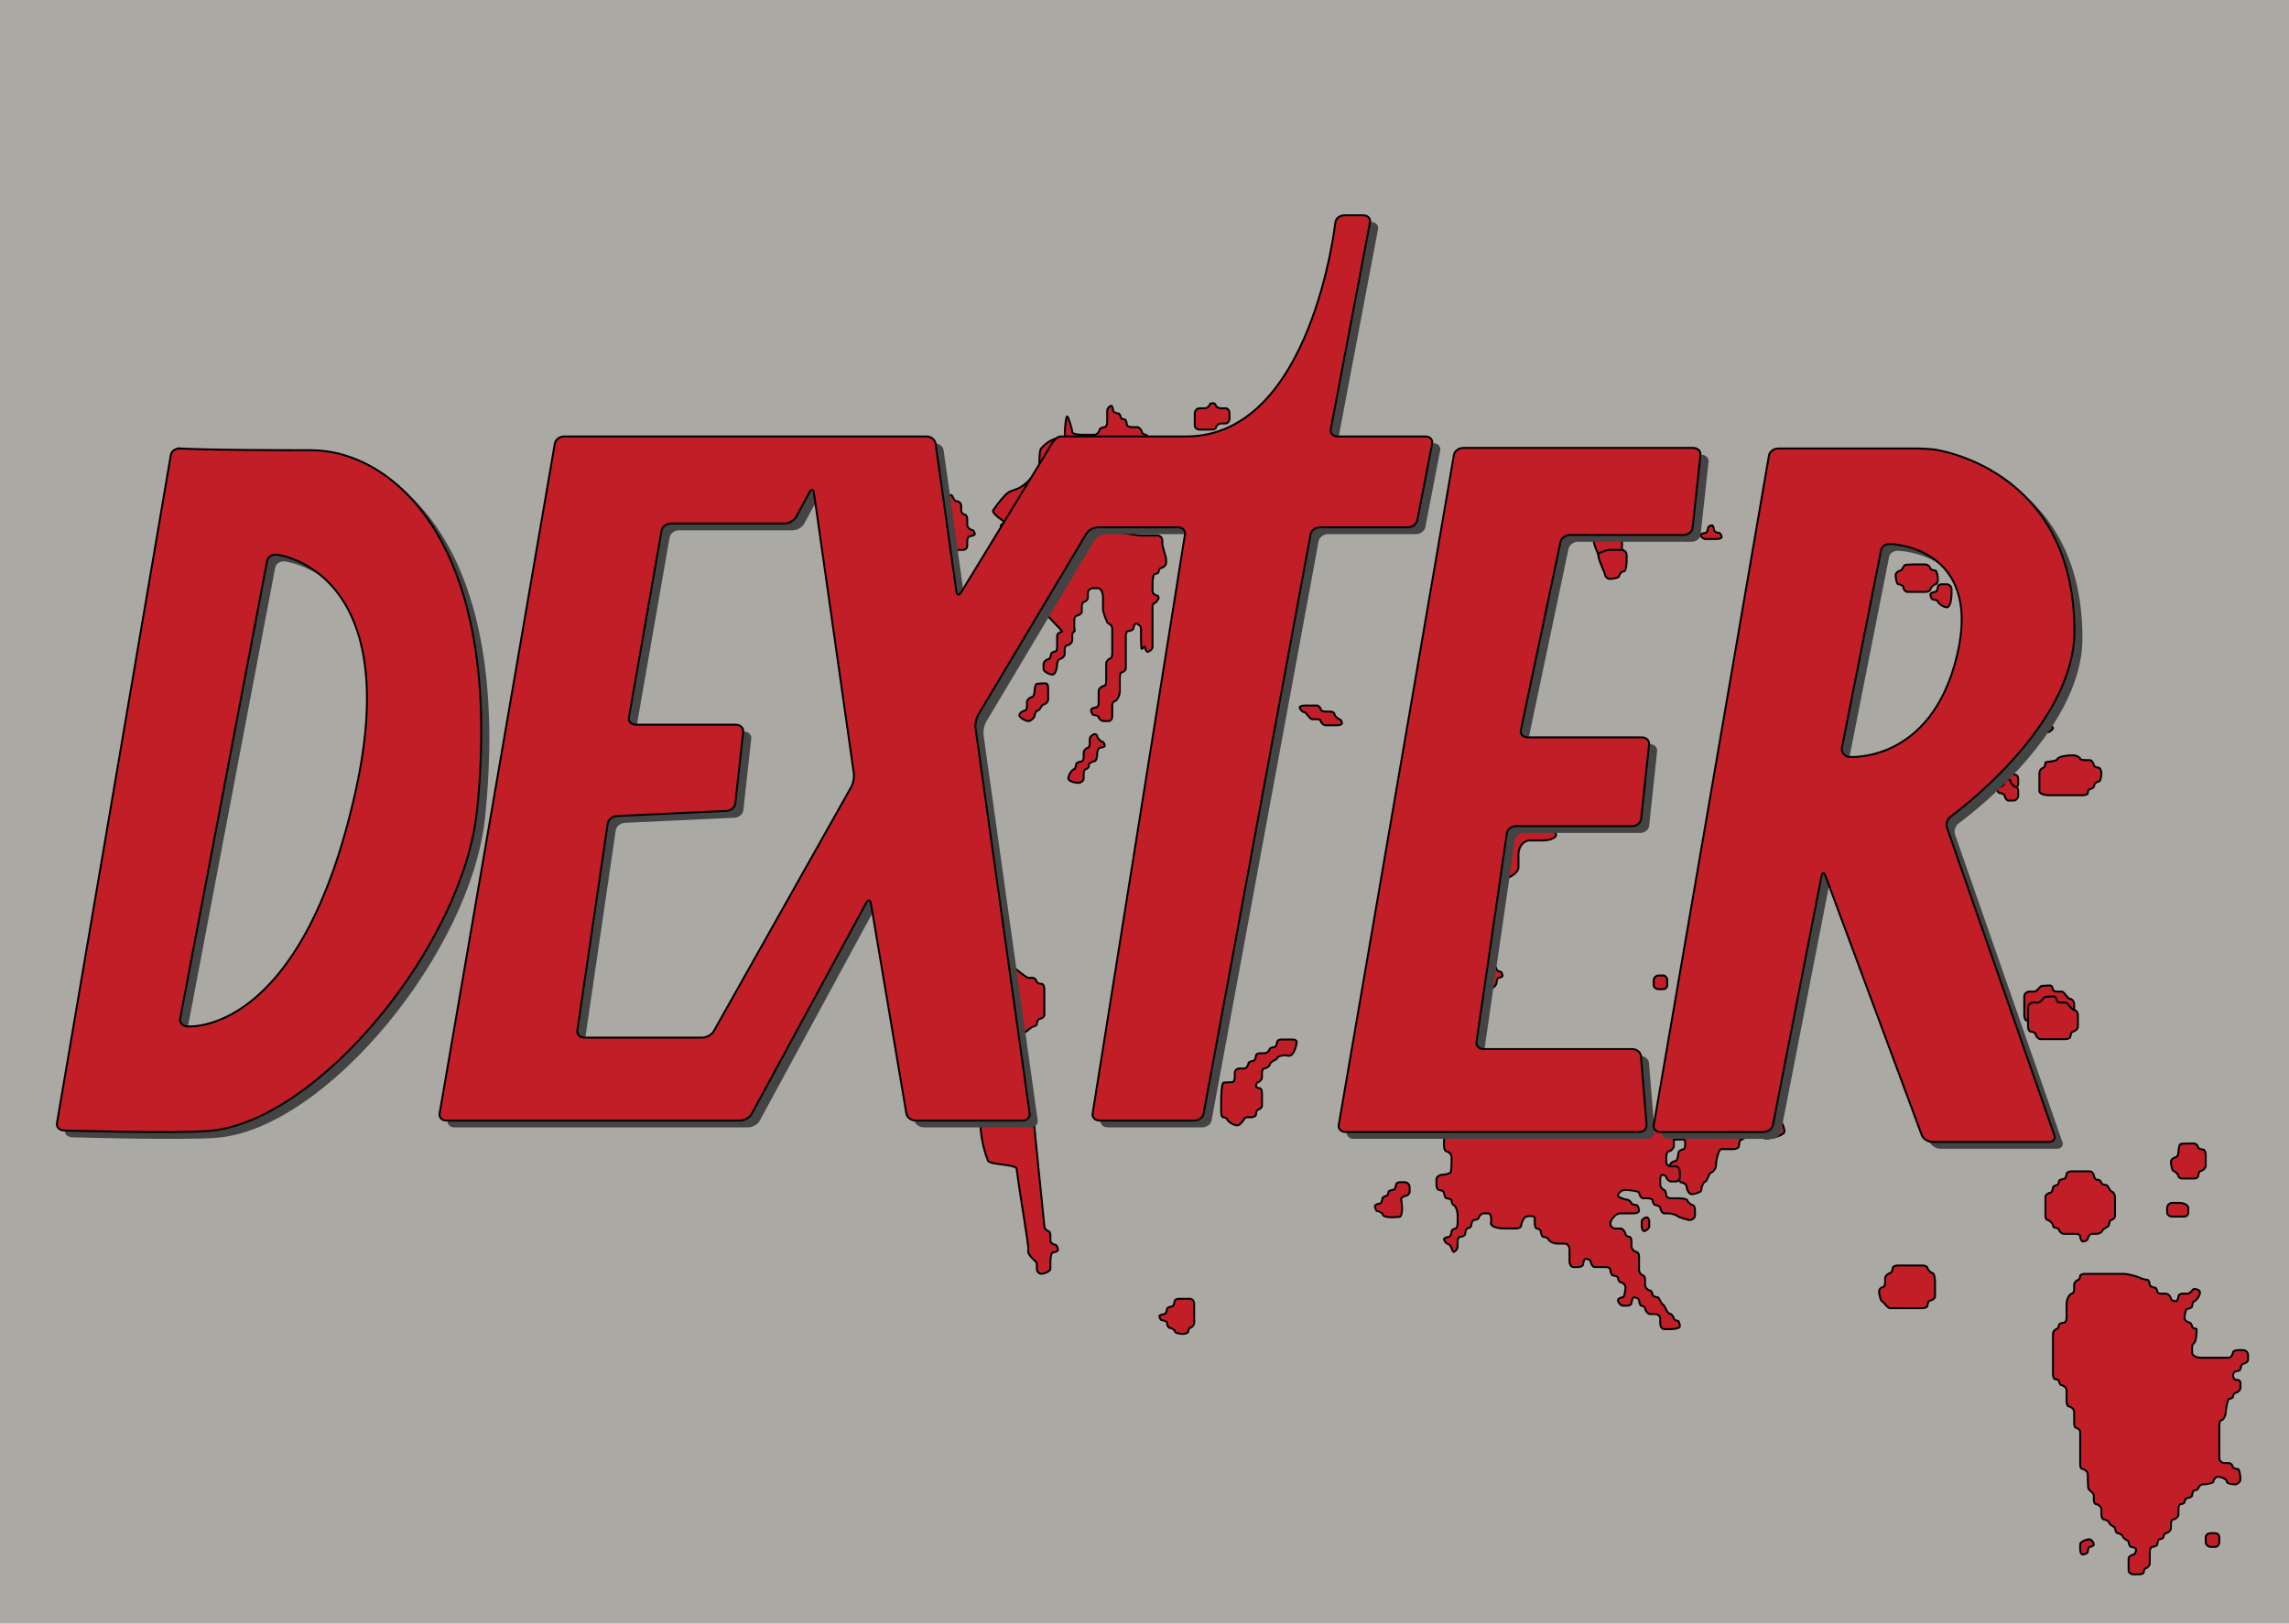 <?xml version="1.0" encoding="UTF-8" standalone="no"?>
<!-- Created with Inkscape (http://www.inkscape.org/) -->
<svg xmlns:rdf="http://www.w3.org/1999/02/22-rdf-syntax-ns#" xmlns="http://www.w3.org/2000/svg" height="851.309" width="1200" version="1.1" xmlns:cc="http://creativecommons.org/ns#" xmlns:xlink="http://www.w3.org/1999/xlink" xmlns:dc="http://purl.org/dc/elements/1.1/">
 <defs>
  <linearGradient id="linearGradient4279" gradientUnits="userSpaceOnUse" gradientTransform="matrix(-3.8125e-5,806.264,-806.264,-3.8125e-5,615.65,375.516)">
   <stop stop-color="#aaa9a4" offset="0"/>
   <stop stop-color="#cccbc7" offset="1"/>
  </linearGradient>
  <filter id="filter5731">
   <feGaussianBlur stdDeviation="3.859"/>
  </filter>
 </defs>

 <g transform="translate(-15.651,-347.393)">
  <path fill="url(#linearGradient4279)" d="m15.651,1198.7,1200,0,0-851.309-1200,0,0,851.309z"/>
  <path d="m658.109,569.455c1.164,0,2.115-1.2,2.115-2.666v-1.335-1.331c0-1.466-0.951-2.666-2.115-2.666h-1.055-1.32c-1.454,0-2.744-0.859-2.864-1.91s-2.95-0.812-2.95-0.226c0,0.589-1.189,2.136-2.641,2.136h-1.325-1.319c-1.454,0-2.643,1.2-2.643,2.666v1.331,4.001,1.062c0,1.177,1.189,2.136,2.643,2.136h1.319,3.966,1.056c1.163,0,2.114-0.482,2.114-1.069,0-0.585,1.19-2.13,2.644-2.13h1.32,1.055z" fill-rule="evenodd" stroke="#000" fill="#c11e28"/>
  <path d="m577.853,582.541,3.172,0,7.134,0,3.965,0,11.095,0,3.171,0,11.101,0,1.32,0c1.452,0,2.643-0.6,2.643-1.335s-0.595-2.666-1.323-2.666c-0.726,0-2.64-0.482-2.64-1.069s-0.475-2.13-1.055-2.13c-0.583,0-2.115-0.6-2.115-1.331,0-0.735-1.191-2.67-2.645-2.67h-1.32-1.323c-1.454,0-2.644-0.599-2.644-1.335,0-0.731-0.475-2.663-1.058-2.663-0.581,0-2.114-0.479-2.114-1.065,0-0.59-0.594-2.138-1.319-2.138s-2.645-0.6-2.645-1.335c0-0.731-0.474-2.663-1.056-2.663-0.58,0-2.112,1.2-2.112,2.663v1.335,3.203,1.331c0,1.466-0.595,2.666-1.321,2.666-0.725,0-2.641,0.6-2.641,1.334,0,0.736-1.19,2.667-2.644,2.667h-1.321-3.171-2.376c-2.618,0-4.759-0.6-4.759-1.331,0-0.735-2.024-8.273-2.751-8.273-0.726,0-1.212,6.803-1.212,8.273v1.331,1.061c0,0.398-6.897-0.44-12.42,6.139-1.456,1.736-0.304,9.504-1.812,11.456-10.002,12.938-12.801,8.566-16.97,12.938-3.21,3.359-4.85,5.9-6.362,7.963-1.195,1.629,6.772,6.692,6.666,6.692-0.726,0-2.641,0.603-2.641,1.335,0,0.735,1.188,2.669,2.639,2.669,0,0,29.579-43.053,30.901-43.053h3.964z" fill-rule="evenodd" stroke="#000" fill="#c11e28"/>
  <path d="m522.735,621.33,0-1.331c0-1.466-0.476-2.666-1.058-2.666-0.583,0-2.116-0.963-2.116-2.134v-1.065-1.335c0-1.466-1.103-2.634-2.449-2.591-1.35,0.043-2.11-3.274-2.836-3.274s-7.989,3.092-7.989,4.268v1.065,4.001,2.396c0,2.641,0.921,4.591,2.047,4.331,1.129-0.255,1.914,4.391,1.914,8.205v3.465,1.065c0,1.175,6.537,0,7.991,0h1.321,1.059c1.165,0,2.115-0.963,2.115-2.134v-1.065-1.335c0-1.466,0.595-2.666,1.321-2.666s2.641-0.479,2.641-1.065-0.595-2.134-1.321-2.134c-0.728,0-2.641-1.2-2.643-2.666l0.001-1.335z" fill-rule="evenodd" stroke="#000" fill="#c11e28"/>
  <path d="m914.263,630.018,1.32,0c1.455,0,2.647-0.476,2.647-1.065,0-0.583-0.598-2.13-1.325-2.13s-2.643-0.604-2.643-1.336c0-0.73-0.475-2.669-1.058-2.669s-2.115,0.604-2.115,1.335c0,0.735-0.595,2.67-1.321,2.67-0.725,0-2.64,0.475-2.64,1.064,0,0.591,1.19,2.131,2.643,2.131h1.319,3.172z" fill-rule="evenodd" stroke="#000" fill="#c11e28"/>
  <path d="m1030.28,653.734c0.728,0,1.324-1.08,1.324-2.4,0-1.321-0.596-4.804-1.324-4.804s-2.64-0.48-2.64-1.065-1.189-2.134-2.643-2.134h-1.319-3.176-1.314c-1.454,0-3.495,0.099-4.539,0.224-1.04,0.121-1.877,2.975-2.604,2.975-0.726,0-2.635,1.083-2.635,2.4,0,1.32,0.593,4.804,1.319,4.804,0.725,0,2.639,0.596,2.639,1.33,0,0.735,0.949,2.666,2.115,2.666h1.061,3.958,3.176,1.319c1.454,0,2.643-0.595,2.643-1.33s1.913-2.666,2.64-2.666" fill-rule="evenodd" stroke="#000" fill="#c11e28"/>
  <path d="m1038.73,657.73,0-1.334c0-1.462-1.188-2.663-2.639-2.663h-1.325-1.06c-1.161,0-2.11,0.596-2.11,1.33,0,0.735-0.596,2.666-1.324,2.666s-2.64,0.604-2.64,1.335,0.595,2.666,1.323,2.666,2.641,0.479,2.641,1.066c0,0.585,1.941,2.53,4.317,3.021,2.374,0.489,2.816-5.287,2.816-6.754v-1.335z" fill-rule="evenodd" stroke="#000" fill="#c11e28"/>
  <path d="m623.036,660.915c0-0.731-0.476-1.331-1.056-1.331s-2.114-0.959-2.114-2.134v-1.065-2.666c0-2.933,0.476-5.331,1.056-5.331,0.581,0,2.114-0.484,2.114-1.07,0-0.585,0.595-2.132,1.324-2.132,0.726,0,2.646-1.2,2.646-2.667v-1.334c0-2.397-2.005-6.654-2.005-9.05v-1.335c0-1.47-1.191-2.67-2.646-2.67h-1.323-7.133c-3.703,0-14.536-2.535-18.238-2.535h-3.17-1.32c-1.455,0-2.894,1.427-3.194,3.174-0.302,1.748-6.582,1.427-6.582,2.159,0,0.733-0.595,2.664-1.321,2.664-0.728,0-2.643,0.961-2.643,2.138v1.064,1.336c0,1.461-0.853,2.761-1.895,2.889-1.041,0.121-1.278,3.575-1.278,4.31,0,0.731-0.595,2.666-1.32,2.666-0.728,0-2.643,1.079-2.643,2.396,0,1.321-0.475,4.8-1.059,4.8-0.581,0-2.114,0.604-2.114,1.335s-0.594,2.666-1.321,2.666c-0.726,0-2.643,0.963-2.643,2.134v1.069,3.998,1.331c0,1.469,10.053,10.867,9.326,10.867s-2.643,0.961-2.643,2.134v1.064,4.001,1.065c0,1.175-0.476,2.135-1.058,2.135-0.583,0-2.116,0.603-2.116,1.334s-0.595,2.666-1.321,2.666c-0.725,0-2.639,1.2-2.639,2.666v1.335,1.065c0,1.171,1.941,2.535,4.315,3.021,2.373,0.486,2.819-4.69,2.819-5.421s0.595-2.666,1.321-2.666c0.724,0,2.641-1.2,2.641-2.666v-1.334-1.066c0-1.171,0.595-2.134,1.321-2.134,0.728,0,2.643-1.2,2.643-2.665v-1.336-1.064c0-1.173,0.475-2.134,1.058-2.134,0.584,0,0-1.584,0-3.05v-1.335-1.333c0-1.465,0.595-2.665,1.321-2.665,0.728,0,2.641-0.959,2.641-2.134v-1.069-1.335c0-1.462,0.476-2.663,1.055-2.663,0.581,0,2.116-0.959,2.116-2.134v-1.065-1.331c0-1.47,1.19-2.67,2.643-2.67h1.323,1.321c1.452,0,2.64,2.159,2.64,4.8v2.4,3.998c0,1.069,2.15,7.285,2.732,7.285,0.581,0,2.111,1.2,2.111,2.67v1.331,3.199,4.001,3.199,1.335c0,1.465-0.474,2.665-1.056,2.665-0.58,0-2.112,1.2-2.112,2.667v1.335,3.197,4.001,1.066c0,1.171-0.595,2.13-1.321,2.13-0.725,0-2.641,1.199-2.641,2.665v1.335,4.001,1.065c0,1.175-0.595,2.134-1.321,2.134-0.728,0-2.644,0.6-2.644,1.331,0,0.735,0.595,2.666,1.321,2.666s2.644,0.48,2.644,1.069c0,0.586,1.189,2.13,2.641,2.13h1.321,1.058c1.161,0,2.111-0.958,2.111-2.13v-1.069-3.998-1.065c0-1.175,0.595-2.134,1.323-2.134s2.643-2.4,2.643-5.336v-2.665-3.196-1.335c0-1.465,0.475-2.666,1.06-2.666,0.581,0,2.11-0.961,2.11-2.132v-1.065c0.002-1.335,0-2.67,0-4.003,0.002-1.334,0-2.665,0-4v-7.2-1.065c0-1.173,0.595-2.134,1.323-2.134,0.726,0,2.644-0.6,2.644-1.331,0-0.735,0.594-2.67,1.317-2.67,0.726,0,2.647,1.2,2.647,2.67v1.331,2.404c0,2.638,0.099,5.655,0.22,6.706,0.12,1.05,1.885-1.615,1.885-0.885,0,0.731,0.596,2.666,1.32,2.666,0.725,0,2.643-1.2,2.643-2.666v-1.334-7.2-11.197-1.065c0-1.176,0.476-2.138,1.056-2.138,0.581,0,2.114-1.931,2.114-2.666" fill-rule="evenodd" stroke="#000" fill="#c11e28"/>
  <path d="m555.572,725.348c1.334-0.703,2.428-1.881,2.428-2.612,0-0.736,0.854-2.766,1.895-2.89,1.041-0.121,1.873-2.976,2.596-2.976,0.725,0,2.641-1.199,2.641-2.669v-1.331-4.001-1.065c0-1.173-0.595-2.13-1.321-2.13-0.725,0-3.491,0.099-4.532,0.22-1.045,0.121-1.279,3.575-1.279,4.31,0,0.731-0.595,2.666-1.321,2.666-0.728,0-2.643,1.204-2.643,2.67v1.33,1.066c0,1.175-0.596,2.132-1.323,2.132s-2.644,1.084-2.644,2.4c0,1.321,4.168,3.59,5.503,2.88" fill-rule="evenodd" stroke="#000" fill="#c11e28"/>
  <path d="m715.225,721.833c0-0.735-0.951-1.334-2.114-1.334h-1.058-1.317c-1.452,0-2.641-0.48-2.641-1.066,0-0.589-0.953-2.132-2.115-2.132h-1.06-3.962-1.323c-1.451,0-2.641,0.479-2.641,1.067,0,0.586,1.065,2.259,2.362,2.415,1.299,0.156,2.791,3.712,4.245,3.712h1.319,1.06c1.163,0,2.115,0.484,2.115,1.069,0,0.586,1.188,2.13,2.639,2.13h1.32,3.171,1.321c1.455,0,2.646-0.479,2.646-1.065,0-0.585-0.595-2.134-1.323-2.134s-2.645-1.931-2.645-2.663" fill-rule="evenodd" stroke="#000" fill="#c11e28"/>
  <path d="m590.896,733.634c0-0.734-0.595-1.335-1.321-1.335-0.728,0-2.643,1.2-2.643,2.67v1.335,1.065c0,1.171-0.476,2.134-1.056,2.134-0.581,0-2.115,1.2-2.115,2.666v1.335,1.065c0,1.171-0.596,2.13-1.323,2.13-0.728,0-2.64,0.604-2.64,1.335,0,0.735-0.476,2.666-1.059,2.666s-2.509,1.96-2.996,4.355c-0.485,2.397,4.65,2.849,5.376,2.849,0.728,0,2.641-0.96,2.641-2.138v-1.065-1.335c0-1.466,0.475-2.666,1.056-2.666,0.58,0,1.907-0.93,1.651-2.064-0.255-1.135,2.109-2.036,3.15-2.158,1.04-0.121,1.278-3.579,1.278-4.31,0-0.735,0.595-2.666,1.321-2.666s2.641-0.479,2.641-1.069c0-0.585-0.596-2.13-1.321-2.13-0.724,0-2.641-1.939-2.641-2.67" fill-rule="evenodd" stroke="#000" fill="#c11e28"/>
  <path d="m1091.92,729.189c0-0.585-0.594-1.065-1.321-1.065s-2.644,0.48-2.644,1.065c0,0.59,0.593,2.134,1.32,2.134s2.645-1.544,2.645-2.134" fill-rule="evenodd" stroke="#000" fill="#c11e28"/>
  <path d="m1095.09,764.354,7.931,0,3.169,0,1.326,0c1.455,0,2.644-0.479,2.644-1.069,0-0.586,0.475-2.13,1.058-2.13,0.574,0,2.109-0.6,2.109-1.335,0-0.731,1.107-2.627,2.449-2.591,1.349,0.041,1.521-3.874,1.521-4.609,0-0.731-0.598-2.666-1.323-2.666-0.731,0-2.647-0.6-2.647-1.331s-0.953-2.67-2.116-2.67h-1.05-1.329c-1.448,0-2.641-0.355-2.641-0.795s-1.715-1.661-3.82-1.74c-2.104-0.077-7.657,0.52-8.114,1.96-0.458,1.445-6.298,1.179-6.298,1.91,0,0.736-0.476,2.666-1.055,2.666-0.58,0-2.116,1.2-2.116,2.666v1.335,3.203,3.998,1.065c0,1.171,2.141,2.134,4.761,2.134h2.375,3.166z" fill-rule="evenodd" stroke="#000" fill="#c11e28"/>
  <path d="m811.709,799.143,0-3.685c0-4.054,2.63-7.378,5.845-7.378h2.913,3.649c4.016,0,7.3-1.32,7.3-2.939,0-1.613-3.284-5.894-7.3-5.894h-3.649-8.758-3.644c-4.014,0-7.304,2.652-7.304,5.901v2.931,11.062,2.941c0,3.236,1.641,5.885,3.652,5.885,2.01,0,7.295-2.649,7.295-5.885v-2.941z" fill-rule="evenodd" stroke="#000" fill="#c11e28"/>
  <path d="m798.108,865.476c1.146-0.754,2.084-1.968,2.084-2.699-0.001-0.735,0.476-2.666,1.059-2.666,0.579,0,2.115-0.48,2.115-1.065s-0.476-2.135-1.059-2.135c-0.58,0-2.115-0.599-2.115-1.334-0.001-0.731-1.186-2.663-2.64-2.663h-1.32-1.06c-1.16,0-2.112,1.2-2.112,2.666v1.33,7.201,1.069c0,1.175,3.901,1.04,5.049,0.295" fill-rule="evenodd" stroke="#000" fill="#c11e28"/>
  <path d="m1095.09,886.506,1.329,0c1.452,0,2.64-0.596,2.64-1.327,0-0.73,0.594-2.669,1.321-2.669s2.641-1.2,2.641-2.666v-1.333-3.201-1.329c0-1.469-1.061-2.797-2.361-2.954-1.302-0.156-2.789-3.714-4.241-3.714h-1.329-1.051c-1.164,0-2.115-0.477-2.115-1.065,0-0.589-0.594-2.136-1.321-2.136s-3.498,0.099-4.537,0.221c-1.04,0.119-2.466,2.98-3.922,2.98h-1.314-1.327c-1.452,0-2.638,1.2-2.638,2.664v1.335,7.199,1.333c0,1.466,0.593,2.666,1.316,2.666,0.728,0,2.649,0.599,2.649,1.334,0,0.731,1.185,2.663,2.638,2.663h1.321,3.171,7.131z" fill-rule="evenodd" stroke="#000" fill="#c11e28"/>
  <path d="M1076.94,522.469c-0.73,0-3.49,0.093-4.53,0.219-1.04,0.122-2.49,3-3.94,3h-1.31-1.35c-1.45,0-2.62,1.19-2.62,2.656v1.344,7.187,1.344c0,1.466,0.59,2.656,1.31,2.656,0.73,0,2.66,0.583,2.66,1.313,0,0.74,1.17,2.687,2.62,2.687h1.34,3.16,7.13,1.34c1.45,0,2.63-0.614,2.63-1.344,0-0.732,0.61-2.656,1.34-2.656s2.62-1.19,2.62-2.656v-1.344-3.187-1.344c0-1.463-1.04-2.782-2.34-2.938-1.3-0.158-2.8-3.718-4.25-3.718h-1.34-1.03c-1.17,0-2.13-0.504-2.13-1.094,0-0.583-0.59-2.125-1.31-2.125zm-198.502,68.875c-1.576,0-2.876,0.948-2.876,2.094,0,1.138,0.65,4.124,1.438,4.124,0.785,0,4.071-0.031,5.531-0.093,1.459-0.062,0.974,5.062,0.188,5.062-0.787,0-2.844,0.955-2.844,2.094,0,1.144-0.653,4.125-1.437,4.125-0.789,0-2.876,0.926-2.876,2.062,0,1.143,0.65,4.157,1.438,4.157,0.785,0,2.875,0.746,2.875,1.656,0,0.906,0.621,3.313,1.406,3.313,0.79,0,2.875,0.95,2.875,2.093,0,1.135,1.144,4.125,2.563,4.125s5.156-0.922,5.156-2.062c0-1.142,0.934-4.309,2.063-4.5,1.127-0.192,2.024-4.625,2.812-4.625,0.786,0,2.875-1.848,2.875-4.125,0-2.279,1.273-8.313,2.844-8.313h1.437,3.438,1.437c1.574,0,2.844-0.722,2.844-1.625,0-0.912,0.526-3.344,1.156-3.344s2.281-0.921,2.281-2.062c0-1.14-1.023-4.156-2.281-4.156h-1.156-4.281-3.438-8.594-7.718-7.719-1.437zm269.442,8.218c-1.46,0-3.49,0.095-4.54,0.219-1.03,0.121-1.28,3.578-1.28,4.313s-0.58,2.656-1.31,2.656-2.66,1.088-2.66,2.406c0,1.322,0.62,4.813,1.35,4.813s2.62,1.921,2.62,2.656,0.96,1.344,2.13,1.344h1.06,3.94,1.06c1.16,0,2.13-0.609,2.13-1.344s0.58-2.656,1.31-2.656c0.72,0,2.65-1.22,2.65-2.688v-1.312-3.219-1.312c0-1.466-0.62-2.688-1.34-2.688-0.73,0-2.62-0.474-2.62-1.062,0-0.587-0.97-2.126-2.13-2.126h-1.06-1.31zm-61.85,14.594c-1.45,0-2.62,0.609-2.62,1.344s-0.59,2.656-1.32,2.656-2.65,0.505-2.65,1.094c0,0.582-0.49,2.125-1.06,2.125-0.58,0-2.1,0.583-2.1,1.313,0,0.732-0.62,2.687-1.34,2.687-0.73,0-2.63,0.954-2.63,2.125v1.062,8,1.063c0,1.173,0.59,2.125,1.31,2.125,0.73,0,2.66,1.952,2.66,2.688,0,0.734,0.45,1.312,1.03,1.312,0.59,0,2.13,0.479,2.13,1.062,0,0.589,1.2,2.157,2.65,2.157h1.32,3.97,1.06c1.16,0,2.09,0.582,2.09,1.312,0,0.74,0.59,2.688,1.31,2.688,0.74,0,2.66-0.611,2.66-1.344s0.97-2.656,2.12-2.656h1.07,1.31c1.45,0,2.92-0.827,3.25-1.813,0.33-0.98,3.34-1.984,3.34-2.718,0-0.736,0.49-2.688,1.07-2.688s2.12-0.952,2.12-2.125v-1.063-4-4-1.062c0-1.171-0.8-2.411-1.78-2.75-0.98-0.332-1.99-3.375-2.72-3.375-0.72,0-2.62-0.475-2.62-1.063s-0.94-1.946-2.07-1.687c-1.12,0.256-1.9-1.754-1.9-2.344,0-0.585-0.97-2.125-2.13-2.125h-1.06-3.97-3.15-1.35zm52.72,16.563c-1.45,0-2.63,1.193-2.63,2.656v1.344,1.062c0,1.175,1.18,2.125,2.63,2.125h1.34,3.94,1.06c1.17,0,2.13-0.95,2.13-2.125v-1.062-1.344c0-1.463-2.14-2.656-4.75-2.656h-2.38-1.34zm-275.469,7.593c-0.727,0-2.625,0.95-2.625,2.126v1.062,1.344c0,1.467,0.585,2.656,1.313,2.656,0.729,0,2.656-1.189,2.656-2.656v-1.344-1.062c0-1.176-0.616-2.126-1.344-2.126zm131.594,25.219c-1.449,0-2.625,0.604-2.625,1.344,0,0.73-0.588,2.656-1.312,2.656-0.728,0-2.657,1.225-2.657,2.688v1.312,1.063c0,1.17-0.481,2.156-1.062,2.156s-2.125,1.055-2.125,2.375c0,1.321,0.806,5.104,1.781,5.437,0.974,0.333,2.578,3.376,4.031,3.376h1.344,7.125,7.125,1.34c1.46,0,2.63-0.613,2.63-1.344,0-0.738,0.58-2.656,1.31-2.656s2.66-0.954,2.66-2.126v-1.062-4-2.406c0-2.634-0.58-4.813-1.32-4.813-0.72,0-2.65-1.926-2.65-2.656,0-0.74-1.17-1.344-2.63-1.344h-1.34-3.16-7.152-1.313zm164.095,140.375c-1.46,0-2.63,0.954-2.63,2.125v1.063,1.344c0,1.462,1.17,2.656,2.63,2.656h1.34,1.07c1.15,0,2.09-1.194,2.09-2.656v-1.344-1.063c0-1.171-0.94-2.125-2.09-2.125h-1.07-1.34zm-63.69,3.188c-1.3,0-4.75,1.192-4.75,2.656v1.344,1.344c0,1.47,0.59,2.656,1.31,2.656,0.74,0,2.66-0.612,2.66-1.344,0-0.738,0.48-2.656,1.06-2.656s2.13-0.58,2.13-1.313c0-0.737-1.1-2.687-2.41-2.687z" fill-rule="evenodd" transform="translate(15.651,347.393)" stroke="#000" fill="#c11e28"/>
  <path d="m547.23,892.244c0,1.469,9.264-6.536,9.845-6.536,0.58,0,2.114-0.601,2.114-1.331,0-0.735,0.595-2.666,1.32-2.666,0.726,0,2.641-0.963,2.641-2.134v-1.065-11.205-1.327c0-1.47-0.595-2.67-1.321-2.67s-2.64-0.479-2.64-1.066c0-0.585-0.95-2.132-2.115-2.132h-1.056-1.325c-1.451,0-15.641-12.505-15.641-11.33v1.066,3.998,1.073c0,1.171,0.594,2.135,1.32,2.135,0.725,0,6.859,26.025,6.859,30.129v3.735,1.329z" fill-rule="evenodd" stroke="#000" fill="#c11e28"/>
  <path d="m695.481,893.756c0-0.731-0.953-1.33-2.114-1.33h-1.06-3.962-1.061c-1.159,0-2.11,0.599-2.11,1.33,0,0.733-0.595,2.664-1.32,2.664s-2.641,0.482-2.641,1.064c0,0.59-1.19,2.138-2.645,2.138h-1.323-1.052c-1.165,0-2.119,0.605-2.119,1.335,0,0.733-0.595,2.666-1.323,2.666-0.726,0-2.64,0.6-2.64,1.331,0,0.735-0.95,2.67-2.115,2.67h-1.052-1.324c-1.452,0-2.641,0.959-2.641,2.13v1.073,1.327c0,1.471-0.594,2.67-1.321,2.67-0.726,0-3.498,0.1-4.536,0.219-1.042,0.121-1.28,6.335-1.28,10.446v3.73,1.333c0,1.469,0.476,2.669,1.059,2.669s2.112,0.476,2.112,1.066c0,0.589,2.119,2.591,4.711,3.151,2.591,0.562,4.171-4.218,5.331-4.218h1.056,1.321c1.452,0,2.641-0.603,2.641-1.334,0-0.736,0.476-2.667,1.06-2.667,0.583,0,2.111-0.96,2.111-2.132v-1.065-4.005-1.327c0-1.469-0.475-2.67-1.058-2.67-0.578,0-2.114-0.479-2.114-1.065s0.476-2.13,1.06-2.13c0.583,0,2.111-1.199,2.111-2.67v-1.327-1.073c0-1.171,0.595-2.13,1.323-2.13s2.77-1.073,2.924-2.385c0.151-1.306,3.683-2.216,3.683-2.947,0-0.739,2.609-2.072,5.798-1.353,3.188,0.721,4.51-6.45,4.51-7.183" fill-rule="evenodd" stroke="#000" fill="#c11e28"/>
  <path d="m937.269,940.618c0,2.053,2.08,3.728,4.628,3.728,2.546,0,9.256-1.675,9.256-3.728,0-2.049-2.083-7.461-4.63-7.461-2.546,0-9.254,5.412-9.254,7.461" fill-rule="evenodd" stroke="#000" fill="#c11e28"/>
  <path d="m749.632,967.257c-1.166,0-2.118,0.599-2.118,1.33,0,0.735-0.593,2.666-1.319,2.666s-2.64,0.481-2.64,1.066c0,0.586-0.475,2.13-1.058,2.13-0.579,0-2.115,0.599-2.115,1.334s-0.595,2.667-1.321,2.667c-0.728,0-2.64,0.6-2.64,1.334,0,0.731,0.593,2.666,1.319,2.666,0.728,0,2.741,0.864,2.862,1.914,0.12,1.051,3.545,1.294,4.271,1.294s3.494-0.104,4.536-0.229c1.041-0.124,1.279-3.578,1.279-4.312s-0.207-3.596-0.463-4.732c-0.255-1.135,1.732-1.935,2.311-1.935,0.583,0,2.116-0.959,2.116-2.126v-1.07-1.33c0-1.466-1.189-2.666-2.645-2.666h-1.32-1.058z" fill-rule="evenodd" stroke="#000" fill="#c11e28"/>
  <path d="m566.336,996.904,0-1.337c0-1.468-0.476-2.664-1.059-2.664s-2.116-1.199-2.116-2.666c0,0-5.549-54.126-5.549-55.46v-1.066c0-1.175-1.19-2.138-2.641-2.138h-1.319-3.172-1.324c-1.452,0-2.64,1.084-2.64,2.404,0,1.317-20.309,0.131-19.582,0.131,0.726,0,2.644,0.596,2.644,1.331,0,0.259-0.172,9.974,4.022,20.58,0.859,2.174,14.678,1.77,15.005,4.244,2.495,18.784,6.529,40.654,6.117,42.492-0.719,3.217,4.48,5.742,4.48,7.213v1.337,1.326c0,1.47,1.069,2.67,2.376,2.67s4.758-1.2,4.758-2.67v-1.326-2.4c0-2.644,0.594-4.808,1.32-4.808,0.725,0,2.64-0.598,2.64-1.33,0-0.736-0.593-2.667-1.319-2.667s-2.641-0.959-2.641-2.131v-1.065z" fill-rule="evenodd" stroke="#000" fill="#c11e28"/>
  <path d="m634.556,1028.42-1.061,0c-1.16,0-2.11,0.601-2.11,1.334,0,0.731-0.595,2.663-1.323,2.663s-2.638,0.604-2.638,1.336c0,0.731-0.596,2.676-1.324,2.676s-2.646,0.476-2.646,1.066c0,0.581,0.595,2.129,1.323,2.129,0.726,0,2.647,0.604,2.647,1.335,0,0.731,0.594,2.663,1.32,2.663,0.724,0,2.74,0.86,2.861,1.91,0.119,1.05,3.544,1.292,4.272,1.292,0.728,0,2.639-0.482,2.639-1.073,0-0.589,0.475-2.13,1.059-2.13,0.583,0,2.114-1.2,2.114-2.663v-1.335-7.207-1.327c0-1.47-0.953-2.669-2.114-2.669h-1.059-3.961z" fill-rule="evenodd" stroke="#000" fill="#c11e28"/>
  <path d="m1190.22,1055.3-1.321,0c-1.455,0-2.64,0.596-2.64,1.334,0,0.733-0.951,2.664-2.116,2.664h-1.058-3.962-7.136-2.377c-2.614,0-4.758-1.201-4.758-2.664v-1.334-1.066c0-1.177,0.24-2.138,0.531-2.138,0.291,0,1.244-1.249,1.47-2.783,0.228-1.526,0.696-5.211,0.114-5.211s-2.115-0.484-2.115-1.073c0-0.59-0.591-2.13-1.323-2.13-0.724,0-2.64-1.08-2.64-2.399,0-1.323,0.596-4.794,1.32-4.794,0.725,0,2.643-0.604,2.643-1.344,0-0.73,0.475-2.667,1.058-2.667s2.534-1.861,3.045-4.134c0.512-2.271-3.471-2.626-3.669-2.094-0.2,0.531-1.62,2.229-3.076,2.229h-1.32-1.059c-1.164,0-2.116,0.605-2.116,1.335,0,0.733-0.59,2.664-1.32,2.664-0.725,0-2.643-0.598-2.643-1.33,0-0.738-1.191-2.669-2.64-2.669h-1.321-1.058c-1.164,0-2.116-0.476-2.116-1.065,0-0.583-0.589-2.129-1.319-2.129-0.726,0-2.636-0.605-2.636-1.337,0-0.736-0.476-2.667-1.065-2.667-0.581,0-3.203-0.576-4.536-1.279-1.343-0.71-6.454-1.917-7.611-1.917h-1.059-11.098-3.97-3.166-1.327c-1.448,0-2.643,0.476-2.643,1.065,0,0.583-0.475,2.131-1.054,2.131-0.576,0-2.115,1.199-2.115,2.667v1.337,1.062c0,1.174-0.591,2.131-1.316,2.131-0.728,0-2.646,2.4-2.646,5.332v2.678,3.195,1.335c0,1.462-0.591,2.663-1.319,2.663-0.729,0-2.649,0.475-2.649,1.064,0,0.584-0.475,2.139-1.054,2.139-0.58,0-2.114,1.199-2.114,2.661v1.336,3.996,3.204,11.197,1.327c0,1.469,0.476,2.67,1.058,2.67,0.583,0,2.11,0.482,2.11,1.071,0,0.583,0.595,2.131,1.325,2.131,0.728,0,2.643,1.199,2.643,2.669v1.329,3.203,1.334c0,1.47,0.595,2.671,1.323,2.671s2.64,1.199,2.64,2.661v1.335,3.196,1.334c0,1.462,0.476,2.664,1.056,2.664,0.583,0,2.112,0.958,2.112,2.129v1.073,3.999,4.003,7.201,1.064c0,1.173,0.598,2.139,1.32,2.139,0.733,0,2.65,1.199,2.65,2.661,0,1.464,0.099,6.192,0.219,7.242,0.122,1.052,2.947,2.486,2.947,3.955v1.336,1.064c0,1.171,0.598,2.13,1.321,2.13,0.731,0,2.649,1.201,2.649,2.67v1.335,1.327c0,1.47,0.589,2.671,1.32,2.671,0.724,0,2.74,0.859,2.862,1.909,0.121,1.051,2.945,1.889,2.945,2.62,0,0.739,0.598,2.67,1.321,2.67,0.731,0,2.749,0.859,2.861,1.909,0.121,1.052,2.954,1.89,2.954,2.629,0,0.731,0.596,2.663,1.321,2.663,0.73,0,2.649,0.603,2.649,1.335,0,0.738-0.596,2.669-1.329,2.669-0.723,0-2.641,0.959-2.641,2.124v1.073,3.998,1.071c0,1.173,1.192,2.13,2.641,2.13h1.329,1.314c1.455,0,2.647-0.482,2.647-1.064,0-0.59,0.476-2.138,1.059-2.138,0.576,0,2.115-1.2,2.115-2.663v-1.335-3.196-1.334c0-1.47,0.59-2.67,1.321-2.67,0.725,0,2.634-0.596,2.634-1.329,0-0.739,0.476-2.669,1.058-2.669,0.584,0,2.116-0.484,2.116-1.065,0-0.59,0.596-2.138,1.321-2.138,0.733,0,2.64-1.2,2.64-2.663v-1.343-1.058c0-1.179,0.598-2.136,1.323-2.136,0.731,0,2.64-1.201,2.64-2.671v-1.327-1.335c0-1.469,0.476-2.67,1.06-2.67,0.581,0,2.115-0.476,2.115-1.065,0-0.589,0.596-2.129,1.32-2.129,0.725,0,2.643-0.596,2.643-1.336,0-0.73,0.475-2.67,1.058-2.67s2.116-0.476,2.116-1.064c0-0.583,1.185-2.132,2.64-2.132,1.456,0,5.284-0.601,5.284-1.334,0-0.73,1.071-2.661,2.377-2.661,1.306,0,4.731,1.106,4.686,2.47-0.041,1.365,3.842,1.525,4.567,1.525,0.724,0,2.64-1.199,2.64-2.667,0-1.462-0.598-5.325-1.321-5.325-0.731,0-2.64-0.485-2.64-1.073,0-0.59-0.951-2.13-2.116-2.13h-1.058-1.323c-1.455,0-2.64-1.201-2.64-2.67v-1.336-7.197-3.999-3.201-1.33c0-1.469,0.476-2.667,1.059-2.667,0.581,0,2.171-1.734,2.251-3.855,0.076-2.125,1.129-7.343,1.71-7.343,0.589,0,2.116-0.485,2.116-1.066,0-0.59,0.596-2.136,1.321-2.136,0.724,0,2.64-1.194,2.64-2.664v-1.334-1.066c0-1.177-0.921-1.924-2.053-1.67-1.12,0.264-1.909-1.744-1.909-2.328,0-0.59,0.596-2.136,1.321-2.136,0.724,0,2.64-0.604,2.64-1.335,0-0.731,0.598-2.67,1.323-2.67,0.73,0,2.64-0.959,2.64-2.124v-1.071-1.336c0-1.462-1.185-2.661-2.635-2.661h-1.327z" fill-rule="evenodd" stroke="#000" fill="#c11e28"/>
  <path d="m854.611,640.946c0.155,1.31,1.351,2.381,2.661,2.381,1.309,0,4.753-0.599,4.753-1.331,0-0.731,1.103-2.634,2.453-2.59,1.35,0.041,1.514-4.474,1.514-5.944v-1.329-1.334c0-1.47-1.189-2.67-2.64-2.67h-1.326-3.96-1.056c-1.165,0-3.609,0.774-5.431,1.725-1.823,0.945,2.88,9.781,3.034,11.091" fill-rule="evenodd" stroke="#000" fill="#c11e28"/>
  <path d="m857.035,648.546c0.152,1.31,1.351,2.382,2.66,2.382,1.308,0,4.753-0.6,4.753-1.335,0-0.731,1.104-2.63,2.454-2.587,1.347,0.043,1.514-4.478,1.514-5.94v-1.335-1.335c0-1.462-1.19-2.663-2.643-2.663h-1.325-3.96-1.058c-1.164,0-3.606,0.774-5.429,1.719-1.825,0.948,2.879,9.784,3.034,11.094" fill-rule="evenodd" stroke="#000" fill="#c11e28"/>
  <path d="m1069.72,751.059c0-0.735-0.475-1.335-1.055-1.335s-2.243,1.073-2.396,2.382c-0.154,1.31-3.681,2.094-3.681,2.68,0,0.585,0.593,2.134,1.319,2.134,0.726,0,2.644,0.599,2.644,1.33,0,0.74,0.95,2.671,2.109,2.671h1.061,1.325c1.452,0,2.638-1.2,2.638-2.671v-1.33-1.07c0-1.17-0.594-2.129-1.321-2.129-0.728,0-2.641-1.931-2.641-2.663" fill-rule="evenodd" stroke="#000" fill="#c11e28"/>
  <path d="m1069.72,757.329c0-0.731-0.475-1.331-1.055-1.331s-2.243,1.071-2.396,2.381c-0.154,1.31-3.681,2.095-3.681,2.68,0,0.588,0.593,2.135,1.319,2.135,0.726,0,2.644,0.6,2.644,1.335,0,0.731,0.95,2.663,2.109,2.663h1.061,1.325c1.452,0,2.638-1.2,2.638-2.666v-1.331-1.069c0-1.173-0.594-2.13-1.321-2.13-0.728,0-2.641-1.931-2.641-2.666" fill-rule="evenodd" stroke="#000" fill="#c11e28"/>
  <path d="m887.601,866.049c1.163,0,2.11-0.959,2.11-2.129v-1.069-1.331c0-1.468-0.948-2.666-2.11-2.666h-1.06-1.319c-1.452,0-2.644,1.199-2.644,2.666v1.331,1.069c0,1.17,1.191,2.129,2.644,2.129h1.319,1.06z" fill-rule="evenodd" stroke="#000" fill="#c11e28"/>
  <path d="m900.284,976.87c0-0.646-2.141-1.175-4.76-1.175h-2.376-1.323c-1.454,0-2.644-0.66-2.644-1.469,0-0.804-0.475-2.926-1.054-2.926-0.581,0-2.115-1.32-2.115-2.934v-1.469-1.171c0-1.291,0.475-2.344,1.059-2.344,0.581,0,2.11,0.526,2.11,1.173,0,0.642,1.19,2.342,2.644,2.342h1.323,1.059c1.16,0,2.11-1.058,2.11-2.342v-1.173-1.462c0-1.615-0.95-2.933-2.11-2.933h-1.059-1.323c-1.454,0-2.644-1.058-2.644-2.35v-1.171-1.47c0-1.611,0.596-2.934,1.323-2.934,0.728,0,2.644-1.315,2.644-2.924v-1.47-2.641c0-2.905-1.189-5.276-2.641-5.276h-1.325-11.099-3.166-15.062-3.172-7.134-3.962-54.701-7.134-1.32c-1.452,0-2.641,0.661-2.641,1.471,0,0.801-0.951,2.924-2.112,2.924h-1.059-1.319c-1.455,0-2.645,1.059-2.645,2.351v1.171,1.47c0,1.609,0.594,2.924,1.323,2.924,0.728,0,2.641,1.323,2.641,2.934v1.47,1.171c0,1.292-0.128,3.529-0.282,4.968-0.154,1.436-4.277,1.778-5.005,1.778-0.729,0-2.644,1.052-2.644,2.344v1.171,1.469c0,1.614,0.595,2.934,1.323,2.934s2.645,0.652,2.645,1.462c0,0.802,0.594,2.933,1.323,2.933,0.728,0,2.641,0.529,2.641,1.175,0,0.644,0.476,2.348,1.059,2.348,0.581,0,2.112,2.375,2.112,5.275v2.635,1.472c0,1.611-0.476,2.93-1.056,2.93s-2.115,0.66-2.115,1.47c0,0.801-0.595,2.933-1.323,2.933s-2.641,0.531-2.641,1.171c0,0.645,1.061,2.485,2.36,2.656,1.3,0.169,2.08,4.081,2.663,4.081,0.581,0,2.112-1.32,2.112-2.933v-1.461-1.174c0-1.284,0.594-2.341,1.319-2.341,0.726,0,2.643-0.66,2.643-1.468,0-0.806,0.475-2.935,1.056-2.935,0.583,0,2.111-0.657,2.111-1.462,0-0.806,0.594-2.94,1.321-2.94s2.645-0.525,2.645-1.169c0-0.642,1.19-2.345,2.644-2.345h1.323,1.056c1.164,0,1.794,2.203,1.396,4.897-0.395,2.699,5.63,3.019,6.793,3.019h1.06,3.961,1.326c1.45,0,2.638-0.657,2.638-1.462,0-0.806,0.939-3.616,2.086-4.439,1.145-0.819,5.048-0.963,5.048,0.326v1.173,1.472c0,1.611,0.476,2.93,1.059,2.93,0.581,0,2.112,0.66,2.112,1.47,0,0.801,0.594,2.933,1.323,2.933,0.726,0,2.644,0.531,2.644,1.171,0,0.645,2.14,2.344,4.754,2.344h2.38,1.321c1.452,0,2.641,1.319,2.641,2.931v1.462,3.522,1.469c0,1.611,0.953,2.934,2.115,2.934h1.056,1.324c1.454,0,2.643-0.66,2.643-1.47,0-0.801,0.594-2.933,1.32-2.933s2.643,0.66,2.643,1.461c0,0.81,0.951,2.941,2.111,2.941h1.058,3.965,1.056c1.166,0,2.116,0.66,2.116,1.462s0.594,2.933,1.32,2.933,2.64,0.525,2.64,1.17c0,0.649,0.596,2.344,1.324,2.344s2.645,1.194,2.645,2.64c0,1.457-0.596,5.276-1.323,5.276-0.725,0-2.646,0.661-2.646,1.471,0,0.802,1.191,2.933,2.645,2.933h1.324,1.056c1.163,0,2.115-0.661,2.115-1.47,0-0.802,0.595-2.934,1.319-2.934,0.726,0,2.644,0.661,2.644,1.471,0,0.802,0.475,2.933,1.059,2.933,0.581,0,2.107,0.652,2.107,1.462,0,0.809,1.191,2.94,2.647,2.94h1.32,1.319c1.454,0,2.644,1.058,2.644,2.342v1.179,1.462c0,1.606,0.951,2.925,2.115,2.925h1.054,2.38c2.616,0,4.755-0.66,4.755-1.462,0-0.801-0.474-2.925-1.055-2.925-0.579,0-2.114-0.532-2.114-1.179,0-0.646-1.064-2.478-2.361-2.655-1.296-0.173-2.402-4.396-3.38-4.759-0.974-0.367-1.989-3.735-2.715-3.735-0.728,0-2.641-0.525-2.641-1.17,0-0.64-0.595-2.342-1.323-2.342s-2.645-1.323-2.645-2.934v-1.47-1.17c0-1.294-0.476-2.344-1.056-2.344s-2.11-1.321-2.11-2.933v-1.462-4.402-1.171c0-1.292-0.596-2.351-1.325-2.351s-2.638-1.32-2.638-2.933v-1.461-1.174c0-1.284-0.476-2.341-1.058-2.341-0.583,0-2.114-0.66-2.114-1.468,0-0.806-1.19-2.935-2.643-2.935h-1.326-1.321c-1.451,0-2.639-1.186-2.639-2.639,0-1.451,2.379-5.277,5.286-5.277h2.643,3.171,1.315c1.456,0,2.647-0.661,2.647-1.464,0-0.811-0.596-2.933-1.325-2.933s-2.638-0.394-2.638-0.88c0-0.484-1.121-1.84-2.495-1.931-1.371-0.089-4.645-1.371-4.645-2.18,0-0.804,1.665-2.926,3.703-2.926,2.035,0,7.4,0.652,7.4,1.462,0,0.802,0.951,2.933,2.115,2.933h1.051,1.323c1.455,0,2.645,0.529,2.645,1.175,0,0.644,0.595,2.348,1.32,2.348,0.726,0,2.643,0.659,2.643,1.466,0,0.806,0.951,2.93,2.115,2.93h1.054,1.325c1.452,0,3.58,0.674,4.725,1.498,1.147,0.823,5.649,2.016,6.375,2.016,0.728,0,2.64-1.051,2.64-2.34v-1.174-1.464c0-1.611-0.596-2.933-1.321-2.933-0.728,0-2.641-1.704-2.641-2.348" fill-rule="evenodd" stroke="#000" fill="#c11e28"/>
  <path d="m724.589,463.84c-2.341,0-4.436,1.664-4.656,3.688,0,0-12.329,112.281-78.25,112.281h-65.938c-1.171,0-3.029,1.485-4.125,3.281l-47.875,78.438c-1.096,1.8-2.214,1.617-2.5-0.406l-10.906-77.625c-0.286-2.024-2.413-3.688-4.75-3.688h-189.969c-2.339,0-4.53,1.647-4.875,3.656l-60.438,351.406c-0.345,2.01,1.285,3.656,3.625,3.656h153.812c2.34,0,5.094-1.504,6.094-3.344l60.156-110.844c0.998-1.84,2.098-1.7,2.438,0.312l18.594,110.219c0.341,2.01,2.535,3.656,4.875,3.656h56c2.336,0,4.035-1.67,3.75-3.688l-28.375-202.125c-0.281-2.024,0.361-5.162,1.438-6.969l56.688-95c1.075-1.804,3.849-3.281,6.188-3.281h41.844c2.341,0,3.979,1.639,3.656,3.656l-48.438,303.75c-0.319,2.018,1.315,3.656,3.656,3.656h49.625c2.336,0,4.536-1.65,4.906-3.656l56.094-303.75c0.371-2.009,2.57-3.656,4.906-3.656h46.094c2.34,0,4.545-1.65,4.938-3.656l7.812-40.344c0.39-2.01-1.222-3.656-3.562-3.656h-46.062c-2.344,0-3.941-1.647-3.562-3.656l20.594-108.656c0.383-2.01-1.22-3.656-3.562-3.656h-9.938zm62.406,121.969c-2.34,0-4.559,1.646-4.906,3.656l-60.406,351.406c-0.344,2.009,1.288,3.656,3.625,3.656h153.812c2.34,0,4.134-1.656,3.969-3.688l-2.969-36.125c-0.165-2.029-2.189-3.688-4.531-3.688h-77.969c-2.339,0-4.013-1.673-3.719-3.688l15.938-109.531c0.291-2.021,2.441-3.688,4.781-3.688h60.969c2.342,0,4.41-1.657,4.625-3.688l4.188-39.188c0.217-2.026-1.504-3.688-3.844-3.688h-59.906c-2.339,0-3.921-1.651-3.5-3.656l20.812-98.812c0.421-2.002,2.659-3.625,5-3.625h59.562c2.339,0,4.439-1.656,4.656-3.688l4.156-38.281c0.225-2.027-1.504-3.688-3.844-3.688h-120.5zm-672.688,0.312c-2.33-0.174-4.531,1.331-4.875,3.344l-59.719,350.438c-0.341,2.013,1.291,3.741,3.625,3.812,0,0,58.494,1.699,76.031,0.25,57.25-4.716,133.365-97.606,140.594-168.156,14.471-141.256-45.086-188.781-86.906-188.781-56.706,0-68.75-0.906-68.75-0.906zm837.812,0c-2.335,0-4.53,1.64-4.875,3.656l-60.406,351.125c-0.345,2.015,1.29,3.656,3.625,3.656l53.875-0.031c2.339,0,4.572-1.654,4.969-3.656l25.5-130.594c0.393-2.005,1.312-2.06,2.031-0.125l50.531,136.062c0.72,1.939,3.223,3.531,5.562,3.531h60.969c2.336,0,3.675-1.593,2.969-3.531l-56.312-161.344c-0.685-1.945,0.253-4.579,2.062-5.875,0,0,64.75-46.389,64.75-96.969,0-86.411-73.75-95.406-73.75-95.406-2.312-0.284-6.13-0.5-8.469-0.5h-73.031zm-506.469,21.656c0.422,0.059,0.761,0.614,0.906,1.625l20.938,147.156c0.29,2.024-0.318,5.171-1.344,7l-72.125,128.125c-1.029,1.825-3.788,3.344-6.125,3.344h-61.656c-2.339,0-4.014-1.673-3.719-3.688l15.938-108.625c0.296-2.021,2.442-3.769,4.781-3.875l57.438-2.688c2.335-0.106,4.431-1.847,4.656-3.875l4.156-37.656c0.223-2.027-1.532-3.688-3.875-3.688h-52.438c-2.34,0-3.978-1.641-3.625-3.656l17.156-98.156c0.351-2.013,2.57-3.656,4.906-3.656h59.531c2.337,0,5.071-1.529,6.062-3.375l7.031-13.031c0.497-0.921,0.985-1.34,1.406-1.281zm564.406,28.438c0.283-0.019,0.585-0.031,0.875,0,0,0,48.581,1.104,34.938,58.312-13.645,57.208-57.062,53.312-57.062,53.312-2.244-0.568-3.745-2.683-3.344-4.688l20.531-103.719c0.348-1.755,2.079-3.082,4.062-3.219zm-846.062,5.531c0.284-0.02,0.584,0.001,0.875,0.031,0,0,67.109,6.949,41.594,123.219-28.649,130.535-88.656,124.125-88.656,124.125-2.324-0.249-3.881-2.085-3.5-4.094l45.625-240.062c0.331-1.755,2.076-3.076,4.062-3.219z" fill-rule="nonzero" fill-opacity="0.995" filter="url(#filter5731)" fill="#444"/>
  <path d="M704.719,112.875c-2.341,0-4.437,1.664-4.657,3.687,0,0-12.328,112.282-78.25,112.282h-65.937c-1.171,0-3.029,1.485-4.125,3.281l-47.875,78.437c-1.096,1.8-2.214,1.618-2.5-0.406l-10.906-77.625c-0.287-2.023-2.413-3.687-4.75-3.687h-189.969c-2.339,0-4.53,1.647-4.875,3.656l-60.437,351.406c-0.346,2.01,1.284,3.656,3.624,3.656h153.813c2.34,0,5.094-1.503,6.094-3.343l60.156-110.844c0.997-1.84,2.097-1.7,2.437,0.313l18.594,110.218c0.342,2.01,2.535,3.656,4.875,3.656h56c2.337,0,4.035-1.67,3.75-3.687l-28.375-202.125c-0.281-2.024,0.362-5.162,1.438-6.969l56.687-95c1.075-1.803,3.849-3.281,6.188-3.281h41.843c2.342,0,3.979,1.639,3.657,3.656l-48.438,303.75c-0.319,2.018,1.315,3.656,3.657,3.656h49.624c2.337,0,4.537-1.65,4.907-3.656l56.093-303.75c0.372-2.008,2.57-3.656,4.907-3.656h46.093c2.34,0,4.546-1.65,4.938-3.656l7.812-40.344c0.39-2.01-1.222-3.656-3.562-3.656h-46.062c-2.344,0-3.942-1.648-3.563-3.656l20.594-108.657c0.382-2.01-1.22-3.656-3.563-3.656h-9.937zm62.406,121.969c-2.34,0-4.559,1.646-4.906,3.656l-60.407,351.406c-0.343,2.009,1.288,3.656,3.626,3.656h153.812c2.34,0,4.134-1.656,3.969-3.687l-2.969-36.125c-0.165-2.029-2.189-3.688-4.531-3.688h-77.969c-2.339,0-4.012-1.672-3.719-3.687l15.938-109.531c0.291-2.022,2.441-3.688,4.781-3.688h60.969c2.342,0,4.41-1.657,4.625-3.687l4.187-39.188c0.218-2.026-1.503-3.687-3.843-3.687h-59.907c-2.339,0-3.921-1.652-3.5-3.656l20.813-98.813c0.421-2.003,2.658-3.625,5-3.625h59.562c2.339,0,4.439-1.656,4.656-3.688l4.157-38.281c0.225-2.027-1.504-3.687-3.844-3.687h-120.5zm-672.688,0.312c-2.33-0.174-4.531,1.332-4.875,3.344l-59.719,350.438c-0.341,2.012,1.291,3.741,3.625,3.812,0,0,58.494,1.699,76.031,0.25,57.25-4.716,133.365-97.606,140.594-168.156,14.471-141.256-45.086-188.782-86.906-188.782-56.707,0-68.751-0.906-68.751-0.906zm837.812,0c-2.335,0-4.53,1.64-4.875,3.656l-60.406,351.126c-0.345,2.014,1.29,3.656,3.625,3.656l53.875-0.032c2.339,0,4.572-1.653,4.969-3.656l25.5-130.594c0.392-2.004,1.312-2.06,2.031-0.124l50.531,136.062c0.72,1.939,3.22,3.531,5.56,3.531h60.97c2.34,0,3.68-1.592,2.97-3.531l-56.31-161.344c-0.69-1.945,0.25-4.578,2.06-5.875,0,0,64.75-46.389,64.75-96.969,0-86.411-73.75-95.406-73.75-95.406-2.31-0.284-6.13-0.5-8.47-0.5h-73.03zm-506.469,21.656c0.422,0.059,0.761,0.615,0.907,1.626l20.937,147.156c0.29,2.024-0.317,5.171-1.344,7l-72.125,128.125c-1.028,1.825-3.787,3.343-6.125,3.343h-61.656c-2.339,0-4.014-1.672-3.719-3.687l15.938-108.625c0.296-2.021,2.442-3.769,4.781-3.875l57.437-2.687c2.336-0.107,4.432-1.848,4.657-3.876l4.156-37.656c0.223-2.027-1.533-3.687-3.875-3.687h-52.438c-2.34,0-3.977-1.641-3.624-3.657l17.156-98.156c0.351-2.012,2.57-3.656,4.906-3.656h59.531c2.338,0,5.071-1.529,6.063-3.375l7.031-13.031c0.497-0.922,0.985-1.34,1.406-1.282zm564.407,28.438c0.283-0.02,0.585-0.031,0.874,0,0,0,48.578,1.104,34.938,58.312s-57.062,53.313-57.062,53.313c-2.244-0.567-3.746-2.683-3.344-4.687l20.531-103.719c0.348-1.756,2.079-3.082,4.063-3.219zm-846.063,5.531c0.284-0.02,0.584,0.001,0.875,0.031,0,0,67.109,6.949,41.594,123.219-28.649,130.535-88.656,124.125-88.656,124.125-2.324-0.248-3.881-2.085-3.5-4.094l45.624-240.062c0.332-1.755,2.076-3.076,4.063-3.219z" fill-rule="nonzero" transform="translate(15.651,347.393)" stroke="#000" fill="#c11e28"/>
 </g>
</svg>
